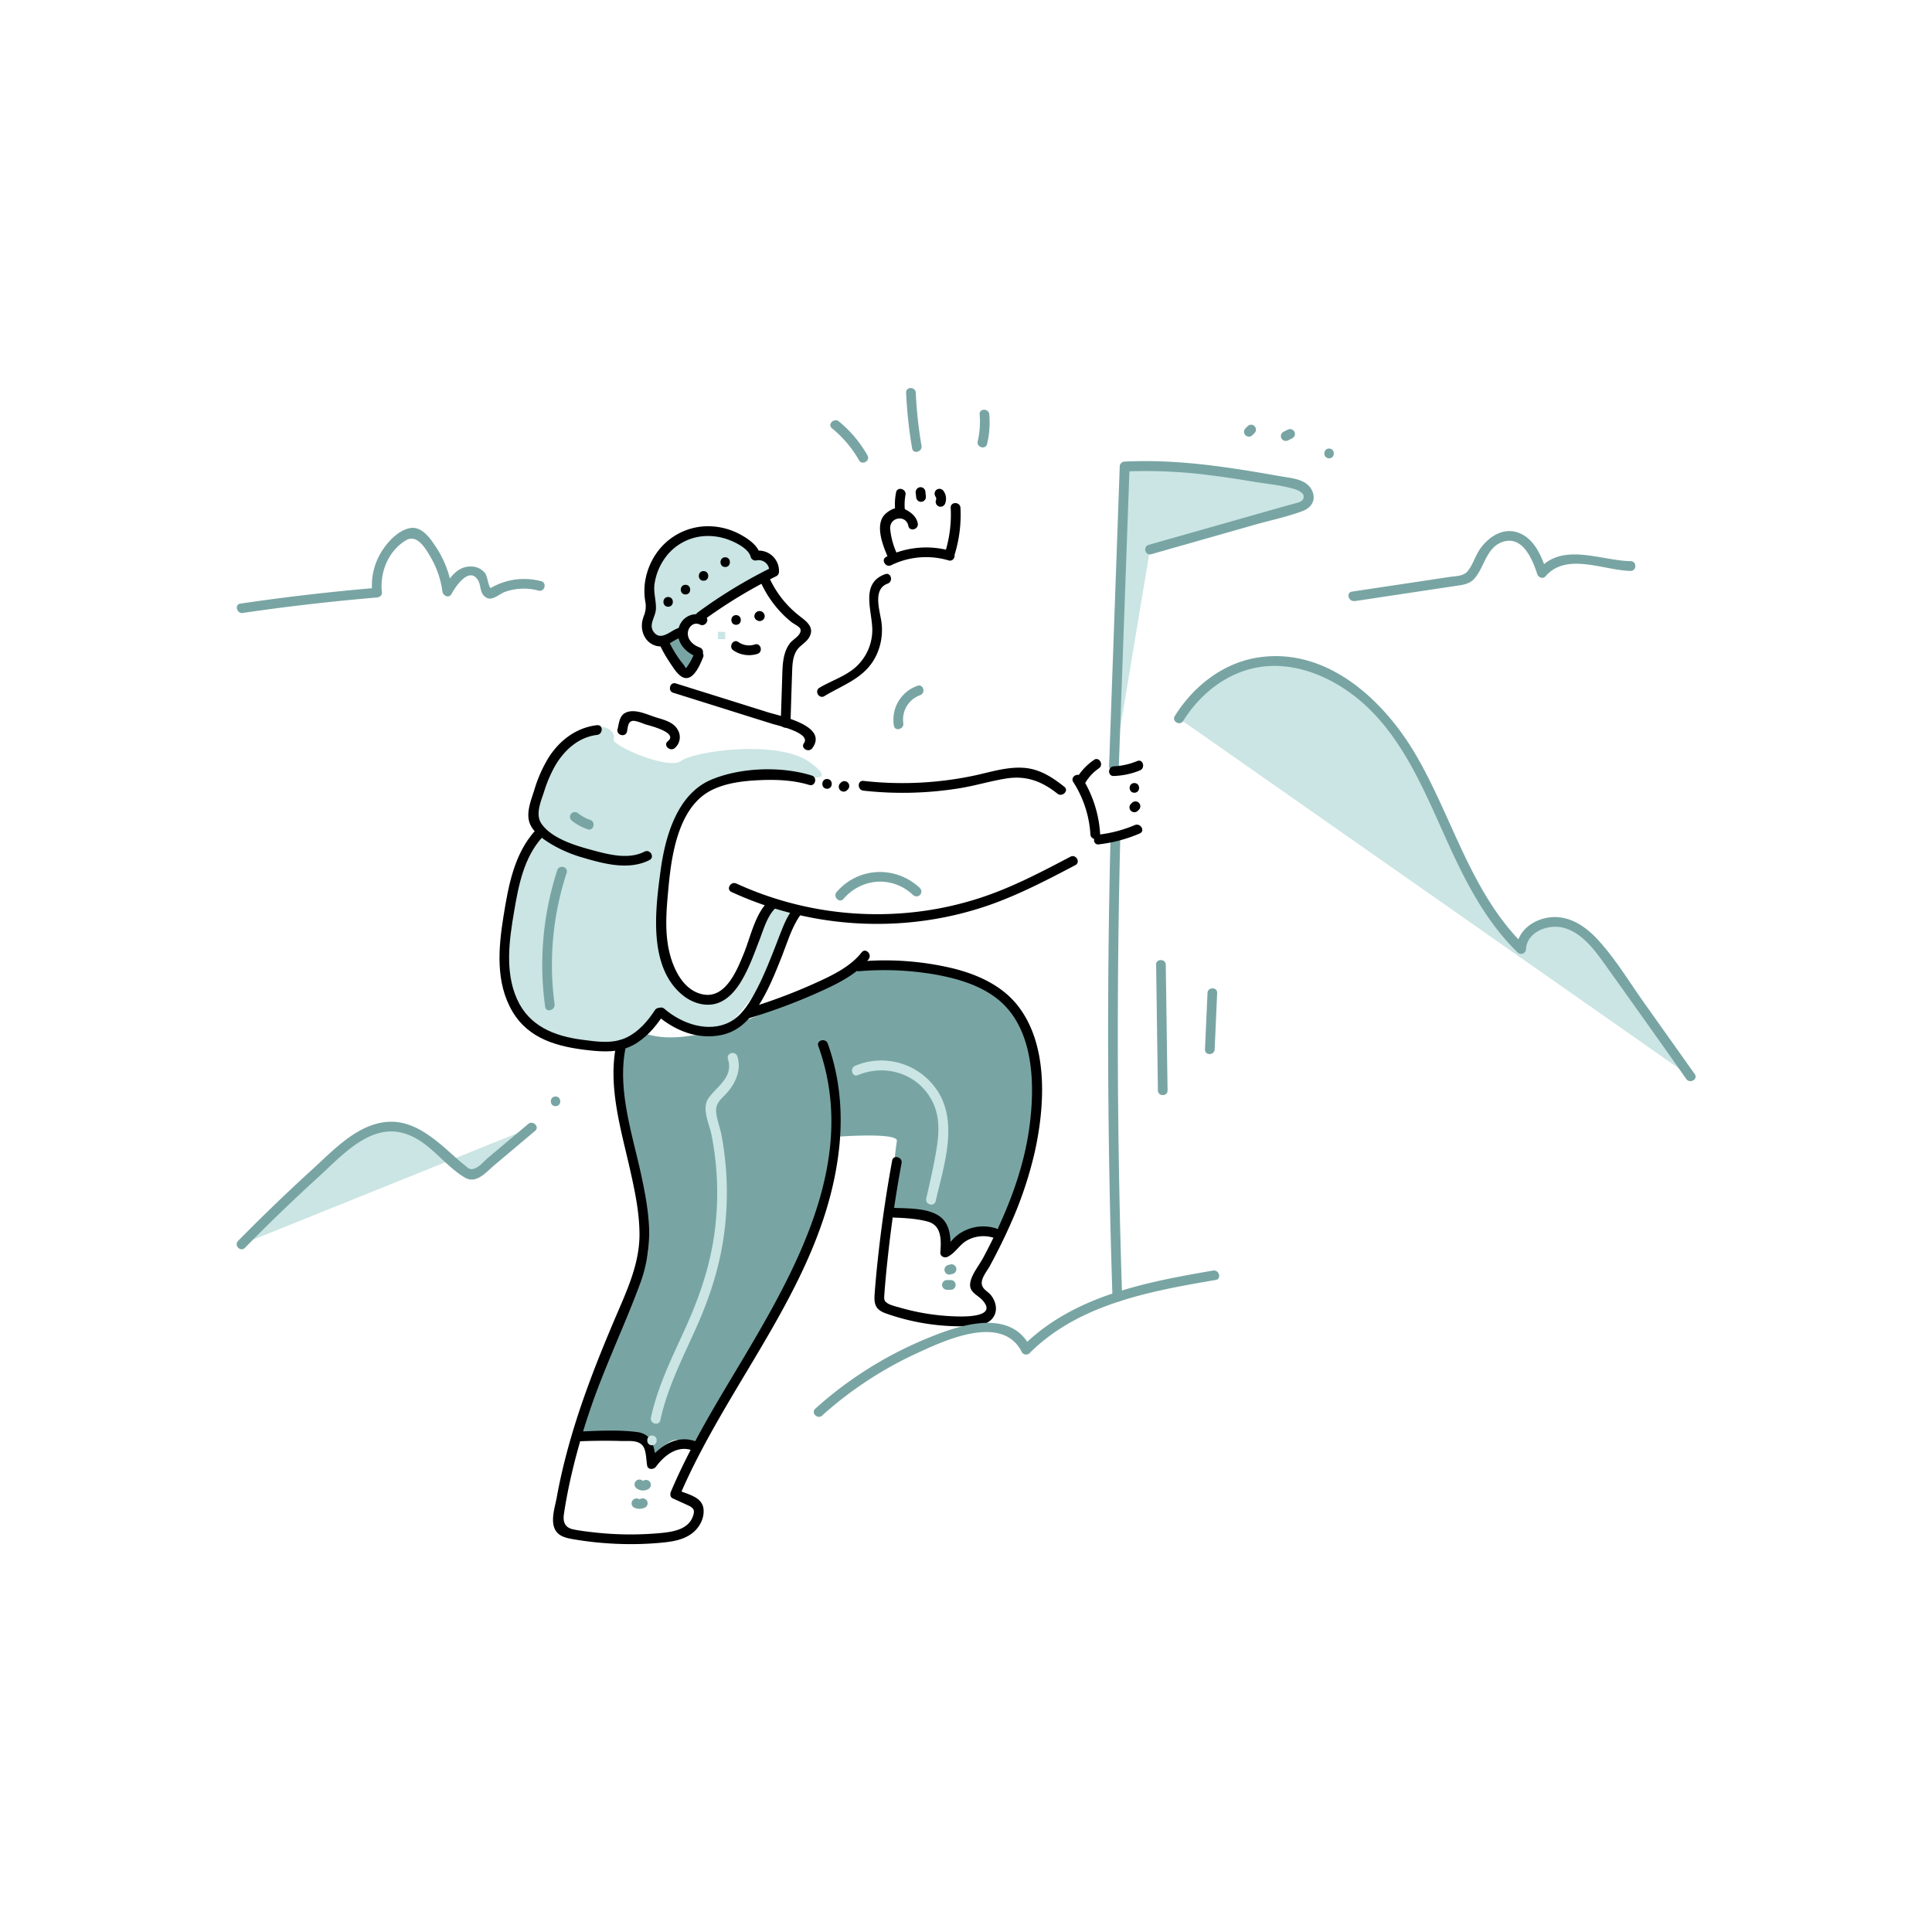 <svg viewBox="0 0 1000 1000" width="1000" height="1000" xmlns="http://www.w3.org/2000/svg"><path d="M347.74 328.93s-5.13 2.39-1.91 7.69 5.76 13 9 10.23 7.86-7.21 4.2-10.37-5.09-4.12-5.51-6.17" fill="#78a5a3"/><path d="M362.42 319.19A244.23 244.23 0 01400.67 296c.79-5-4.83-9.85-9.68-8.31a5.24 5.24 0 00-1.74-3.23c-9-9.61-24.59-12.33-36.36-6.37s-18.78 20.1-16.39 33.07a14 14 0 01.44 5 19.43 19.43 0 01-1.35 3.56 10.4 10.4 0 000 8.38 7.09 7.09 0 007 4c3.41-.48 5.83-3.77 9.18-4.55M411.59 401.15c.72-.38 24.49 6 7.89-6.37s-60.63-5.81-67-.91-36.33-8.17-34.88-11.25-4.41-10.7-15.47-3.11-20.47 20.27-23.13 30.16-5 10.24-2.5 15.36 3.13 8.38-3.37 14.47-7.07 25.29-9.58 41.37-5.26 35.13 4.9 45.29 33.39 14.78 40.83 15.65 24.09-3.64 26.38-10.37 7.81-7.82 13.91-3.64 17.79 12.7 26.68 3.81 22-27.34 22-27.34L408.93 478s4.4-5.55-1.64-8.43-10.18-2.25-11.86 3.13-13.11 37.06-17.17 38.48S352.79 528 346.62 496s-1.74-50.7-.15-56.56S355.7 413.93 365 409s46.59-7.85 46.59-7.85z" fill="#cae5e3"/><path d="M333.16 533.9c-1.22 1.09-15.55 6.38-13.06 19.57s11 63.38 13.06 71.23 4.68 22.38 0 31.13-29.67 71.57-29.93 72.33-9.23 16 6.47 15 26.09-1.09 26.35 3.59 2.25 6.65 2.25 6.65 7.85-9 12.62-8.13 5.08 12 14.55-4.51 49.06-81.37 49.92-88.9 14.5-40.75 15.71-52.43 3.9-11.18 3.9-11.18 30.06-2.16 29.22 2.33-3.22 29.81-3.22 29.81-1.31 9.92 11.88 8.1 14.48 5.37 16.22 10.19 1.87 8.91 3.11 7.58 11.18-8.81 17.42-8.26 11.94-6.17 15.35-15.67 13.16-56.56 11-69-5.9-41.9-40.98-47.23-49.25-11.26-57.29-2.82-42.8 21.15-42.8 21.15-39.72 18.87-61.59 10.27" fill="#78a5a3"/><g fill="#cae5e3"><path d="M576.59 396.3l5.55-154.77c28.52-1.6 57 3.41 85.07 8.4 2.81.49 5.77 1.06 7.95 2.9s3.18 5.41 1.32 7.58a8.17 8.17 0 01-4.19 2.14l-77.07 21.92M577.29 435q-2.89 118.16 1.05 236.34M125 644.08q23.34-23.82 48.35-45.93c8.5-7.51 18.24-15.28 29.57-15.08 15.14.27 25.82 14.14 37.79 23.4a6.21 6.21 0 003.83 1.69 6.52 6.52 0 003.64-1.9l27.07-22.73M610.26 371.87c8.56-14.09 22.51-25.23 38.65-28.6 23.57-4.94 48.06 7.21 64.42 24.87s26.23 40.21 36.13 62.16 20.51 44.28 37.89 60.94c0-10.5 13.61-16.51 23.57-13.17s16.69 12.4 22.77 21L875 557.22"/></g><g fill="#78a5a3"><path d="M579.11 396.3l5.56-154.77-2.53 2.52a258 258 0 0144.62 2c7.52.93 15 2.09 22.49 3.34 6.83 1.14 14.18 1.76 20.81 3.77 1.34.4 4.46 1.66 4.69 3.45.4 3.14-3.16 3.55-5 4.09l-10.35 2.9-21.62 6.14L594.55 282c-3.12.88-1.79 5.76 1.34 4.86l52.63-15c8.44-2.4 17.38-4.24 25.6-7.3 4.75-1.77 7.34-5.9 4.89-10.85-2.87-5.77-10.39-6.17-15.92-7.15-9-1.58-18-3.12-27-4.42-17.89-2.57-35.91-4.13-54-3.22a2.58 2.58 0 00-2.52 2.53l-5.51 154.85c-.11 3.25 4.93 3.25 5.05 0zM574.77 435q-2.87 118.16 1.05 236.34c.11 3.24 5.15 3.25 5 0q-3.9-118.12-1-236.34c.08-3.25-5-3.24-5.05 0zM126.78 645.87q18.69-19.05 38.42-37c11.06-10.05 25.3-26.3 42-22.74 14.17 3 21.67 16.41 33.41 23.39 6 3.55 11.16-3 15.36-6.5l21-17.68c2.49-2.09-1.09-5.64-3.57-3.57l-21 17.68c-1.77 1.49-3.93 4.09-6 5.05-3.18 1.48-4 .13-6.19-1.63-2.73-2.22-5.32-4.61-7.95-6.94-9.3-8.24-19.94-16.81-33.19-15.11-15 1.93-26.82 14.83-37.43 24.48q-19.74 18-38.41 37c-2.28 2.32 1.28 5.89 3.56 3.57zM287.55 572.55c3.25 0 3.25-5 0-5s-3.25 5 0 5zM612.44 373.14c8.51-13.66 21.85-24.5 37.91-27.59 16.71-3.21 33.78 2.74 47.4 12.28 29.29 20.51 41.11 56.66 55.9 87.52 8.31 17.34 18 34.15 31.91 47.68a2.56 2.56 0 004.31-1.79c.49-9 11.5-13 19.21-11.08 9.78 2.46 16.47 11.8 22 19.54q21 29.34 41.75 58.79c1.87 2.63 6.24.11 4.36-2.55l-26.39-37.17c-7.8-11-15-23-24.21-32.87-6.59-7.07-15.44-12.61-25.44-10.93-8.47 1.43-15.83 7.31-16.31 16.27l4.3-1.78c-27.9-27.21-37.26-66.33-56.51-99.11-16.57-28.2-45.92-55.44-81.3-50.06-18.28 2.77-33.63 14.89-43.24 30.31-1.73 2.76 2.64 5.3 4.36 2.54z"/></g><path d="M393.76 301.37a56.84 56.84 0 0012.35 17.52c1.16 1.11 2.38 2.16 3.63 3.16 1 .79 4 2.26 4.47 3.37 1.19 3-3.71 5.45-5.2 7.35-3.94 5-3.95 11.74-4.14 17.81-.24 7.88-.52 15.75-.75 23.62-.09 3.25 4.95 3.25 5.05 0q.36-12.74.8-25.46c.14-4 .16-8.46 2.36-12 1.69-2.68 4.82-4 6.44-6.76 3-5-1-8.13-4.69-10.95a52.55 52.55 0 01-16-20.24c-1.35-2.95-5.7-.39-4.36 2.54zM381 323.4c3.25 0 3.26-5 0-5s-3.25 5 0 5z"/><path d="M395.43 318.3v-.06l-.26 1.94-.9.91H392l-1.16-1.51v-1.35.06a2.52 2.52 0 001.76 3.1 2.59 2.59 0 003.11-1.76 2.66 2.66 0 10-5.14 0 2.53 2.53 0 004.87-1.34zM379.6 336.64a14.46 14.46 0 0012.45 1.8c3.08-1 1.77-5.84-1.35-4.87a9.58 9.58 0 01-8.55-1.28c-2.69-1.83-5.22 2.54-2.55 4.35zM364.82 318.94a9.47 9.47 0 00-13.62 6.65c-1.41 6.8 3.62 12.25 9.62 14.4 3.06 1.1 4.38-3.78 1.34-4.87s-6-3.5-6.14-7c-.14-3.31 2.88-6.53 6.25-4.84 2.9 1.46 5.45-2.9 2.55-4.35z"/><path d="M363.69 321.36a254.17 254.17 0 0138.25-23.19 2.51 2.51 0 001.25-2.18 10.51 10.51 0 00-12.87-10.74l3.11 1.76c-1.15-4.88-6.56-8.43-10.75-10.63a35.14 35.14 0 00-16.2-4 32.54 32.54 0 00-27.54 15.23 34.87 34.87 0 00-5.25 15.1 34.15 34.15 0 00.26 8.39 12.79 12.79 0 01-.54 7.28 20.36 20.36 0 00-1 3.39c-.83 4.95 1.31 10.22 6.15 12.16 5.75 2.32 8.93-2.36 13.92-4 3.08-1 1.76-5.88-1.34-4.86-4.09 1.34-8.78 6.67-12.46 2.43-3.4-3.92.62-8 .82-12.24s-1.26-8.25-.77-12.55a30.12 30.12 0 014.57-12.55 27.21 27.21 0 0121.77-12.7 30.43 30.43 0 0111.8 1.82c3.76 1.36 10.67 4.69 11.69 9a2.57 2.57 0 003.11 1.76 5.47 5.47 0 016.48 5.88l1.25-2.18A253.83 253.83 0 00361.14 317c-2.59 1.9-.07 6.28 2.55 4.35z"/><path d="M341.26 333.25a66.32 66.32 0 005.29 9.45c1.68 2.48 3.68 5.94 6.27 7.53 5.68 3.49 9.54-6.19 11.1-10 1.22-3-3.66-4.31-4.87-1.34a28.69 28.69 0 01-3.22 5.94c-1.12 1.56-.73 1-1.7-.35-.68-1-1.49-1.86-2.19-2.83a64.57 64.57 0 01-6.32-10.93c-1.36-2.95-5.71-.39-4.36 2.55zM348.51 358.59L383 369.41l16.78 5.26c2.47.77 20.17 4.7 16.34 10-1.91 2.63 2.47 5.15 4.36 2.54 8.51-11.72-17-16.63-23.09-18.56l-47.54-14.9c-3.1-1-4.43 3.89-1.34 4.86zM378.6 461.68a180 180 0 0089.06 16 175.75 175.75 0 0044.26-9.17c15.53-5.43 30.14-13.08 44.67-20.71 2.88-1.51.33-5.87-2.55-4.36-13.89 7.3-27.84 14.65-42.65 19.92a170.48 170.48 0 01-43.73 9.28 174.93 174.93 0 01-86.52-15.32c-2.93-1.35-5.49 3-2.54 4.36zM446.9 409.24a183.79 183.79 0 0050.18-1.32c7.93-1.31 15.64-3.66 23.57-4.94 10.49-1.69 18.49 1.34 26.67 7.81 2.52 2 6.12-1.55 3.57-3.56-6.1-4.83-12.43-9-20.35-9.75-8.62-.79-17.1 1.93-25.42 3.77a179.63 179.63 0 01-58.22 2.94c-3.23-.35-3.2 4.7 0 5.05zM555.52 404.77a56.58 56.58 0 018.88 27.11c.2 3.22 5.25 3.25 5.05 0a61.88 61.88 0 00-9.58-29.66c-1.73-2.73-6.1-.2-4.35 2.55z"/><path d="M566.27 393.31a30.48 30.48 0 00-8.84 9.25c-1.7 2.77 2.67 5.31 4.36 2.54a24.32 24.32 0 017-7.43c2.66-1.83.14-6.2-2.55-4.36zM588.62 393.91a35.63 35.63 0 01-12.12 2.74c-3.23.14-3.25 5.19 0 5a39.19 39.19 0 0013.5-2.88c3-1.22 1.66-6.1-1.34-4.86zM587.15 410.31c3.24 0 3.25-5 0-5s-3.26 5 0 5zM588.93 419.67l.56-.56a2.52 2.52 0 00-3.57-3.57l-.56.56a2.52 2.52 0 003.57 3.57zM587.37 427.06a67.66 67.66 0 01-18.69 4.94c-3.19.37-3.22 5.42 0 5.05a75.9 75.9 0 0021.24-5.64c3-1.27.41-5.61-2.55-4.35zM420.15 401.4c-15.67-4.88-36.4-4.23-51.61 2-18.19 7.4-24.3 29.88-26.66 47.5-2.69 20-6.43 49.43 11.31 64.07 5.07 4.19 12.2 6.48 18.58 4.13 5.39-2 9.21-6.72 12.06-11.5 4-6.75 6.66-14.28 9.47-21.59 2.1-5.5 4.13-12.79 8.88-16.69 2.51-2.06-1.08-5.61-3.57-3.56-7.53 6.17-10 18.88-13.5 27.48s-9.39 23.76-21.21 21.47c-9.47-1.86-14.57-11.54-16.95-20-3.14-11.23-2.07-23.21-1-34.68 1.52-16.88 4.94-41.79 21.76-50.73 7.66-4.08 17.14-5.13 25.67-5.5s17.32 0 25.47 2.48c3.11 1 4.44-3.9 1.34-4.86zM324.52 378.74c.45-1.82.3-4.87 2.57-5.54 1.77-.53 5.69 1.35 7.27 1.82 2.28.69 16.85 4.23 11.29 8.64-2.54 2 1.05 5.57 3.57 3.57a7.38 7.38 0 001.67-9.33c-2.11-4.06-7.07-5.3-11.08-6.51-4.26-1.29-10-4.2-14.62-3s-4.59 5.26-5.54 9c-.79 3.15 4.07 4.49 4.87 1.34zM309 375.35c-10.61 1.24-19.18 7.7-24.9 16.55a70.59 70.59 0 00-7.65 17.32c-1.61 5.08-4.25 11.47-2.3 16.79 1.81 4.94 7.16 8.46 11.46 11.07A69.82 69.82 0 00302 444c10.78 3.18 23.58 6.56 34.16 1.16 2.9-1.47.35-5.83-2.54-4.36-8.56 4.37-19.15 1.37-27.9-1-8.29-2.24-20.47-6-25.55-13.59-3.18-4.75-.17-11.43 1.45-16.45a68.42 68.42 0 015.6-13.19c4.67-8.14 12.19-15.06 21.83-16.18 3.18-.38 3.22-5.43 0-5z"/><path d="M277.17 429.73c-11.11 12.23-14 28.72-16.56 44.5-2.64 16.48-4.21 34.37 4.65 49.36 8.45 14.31 23.61 18.26 39.14 20 8 .91 15.76 1.3 23.12-2.56 6.68-3.51 11.73-9.39 15.8-15.61 1.78-2.73-2.59-5.26-4.36-2.55-3.73 5.71-8.4 11.11-14.65 14.13-7.15 3.45-15.31 2.18-22.9 1.18-14.51-1.9-27.55-7-33.85-21.14s-4-30.46-1.45-45.32c2.31-13.6 5.06-27.9 14.63-38.44 2.18-2.4-1.38-6-3.57-3.57z"/><path d="M340.28 525.69c9.06 7.77 20.74 12.45 32.77 10.1 8.76-1.7 14.61-7.55 19.31-14.82 5.16-8 8.75-16.92 12.24-25.72 2.81-7.08 5.06-15 9.44-21.33 1.86-2.67-2.52-5.2-4.36-2.54-3.48 5-5.48 11.16-7.7 16.8-3.1 7.91-6.14 15.87-10.06 23.42-3.28 6.32-7.42 13.79-13.95 17.27-11.27 6-25.15 1-34.12-6.75-2.46-2.11-6 1.45-3.57 3.57zM345.83 314.05c3.25 0 3.26-5.05 0-5.05s-3.25 5.05 0 5.05zM354.81 307.69c3.24 0 3.25-5 0-5s-3.26 5 0 5zM364.15 300.59c3.25 0 3.25-5 0-5s-3.25 5 0 5zM375.37 293.49c3.24 0 3.25-5.05 0-5.05s-3.26 5.05 0 5.05z"/><path d="M446 492.92c-6.19 8-16.76 12.65-25.73 16.7A285.66 285.66 0 01386.85 522c-3.1 1-1.78 5.83 1.34 4.87A296.17 296.17 0 00422.82 514c9.35-4.22 20.31-9.17 26.76-17.49 2-2.53-1.58-6.13-3.57-3.57z"/><path d="M444.73 502.7a152.63 152.63 0 0140.32 1.9c10.73 2 21.64 5.22 30.46 11.87 19.3 14.56 20.27 43.22 17.54 65.14-3 24.51-12.62 47.82-24.18 69.46-2.14 4-6.18 8.71-6.71 13.29s3.86 5.83 6.41 8.68c7.77 8.65-8.76 8.45-13.17 8.34a116.68 116.68 0 01-19.73-2.16q-5.51-1.1-10.88-2.69a28.84 28.84 0 01-4.45-1.43c-2.94-1.48-2.8-2.44-2.58-5.36.52-7.21 1.24-14.4 2.05-21.58 1.72-15.45 4-30.83 6.84-46.12.58-3.17-4.28-4.53-4.87-1.34q-4.15 22.63-6.8 45.5c-.9 7.83-1.7 15.68-2.27 23.54-.37 5.08.31 8 5.41 9.93a115.66 115.66 0 0042.88 6.76c4.22-.11 9.4-.32 12.44-3.74 3.19-3.59 2.35-8.56-.4-12.13-1.7-2.21-4.39-3.09-4.84-5.8-.53-3.13 2.69-6.83 4.17-9.56 3.73-6.88 7.22-13.88 10.39-21a201.45 201.45 0 0012.83-37.93c5.25-23.72 7.18-55-8.56-75.44-8.18-10.62-20.83-16.36-33.54-19.54a150.92 150.92 0 00-48.76-3.6c-3.22.26-3.25 5.31 0 5zM319.12 540.12c-4.7 21.59 2.19 44 6.93 64.94 2.47 11 4.86 22.15 4.95 33.44.1 14.12-5.31 26.8-10.79 39.54-10.76 25-20.86 50.4-27.61 76.81-1.69 6.6-3.17 13.25-4.38 19.95-.85 4.69-3 11-1.41 15.73s6.26 5.56 10.52 6.28a174.23 174.23 0 0021.67 2.26 167.91 167.91 0 0023-.54c5.55-.52 11.4-1.31 16-4.72 3.91-2.9 6.64-7.73 6.14-12.7-.66-6.5-8.33-7.61-13.43-9.93l.91 3.45c25.92-61.07 75.54-112.53 82.76-180.79 1.91-18.15.25-36.52-5.95-53.72-1.1-3-6-1.73-4.87 1.34 23.37 64.78-18.85 127.67-50.46 181.07-9.5 16.05-18.55 32.37-25.84 49.55-.49 1.15-.46 2.83.91 3.45 2.7 1.24 5.42 2.46 8.12 3.71 3 1.4 3.56 2.7 2.13 6.18-2.52 6.12-9.82 7.39-15.65 8a168.31 168.31 0 01-36.18-.36c-3.25-.38-6.55-.77-9.76-1.43-4.51-.92-5.56-3.87-4.92-8.14.91-6.12 2.09-12.21 3.44-18.26a345.58 345.58 0 019.56-34c7.47-22.42 17.75-43.62 26-65.73a75.86 75.86 0 005.03-30.5c-.46-9.24-2.21-18.39-4.18-27.42-4.62-21.24-12.53-44.22-7.78-66.1.69-3.17-4.17-4.52-4.86-1.34zM428.08 408.26c3.25 0 3.25-5.05 0-5.05s-3.25 5.05 0 5.05zM438.46 409l.37-.37a2.52 2.52 0 00-3.56-3.57l-.38.37a2.52 2.52 0 103.57 3.57zM426.71 360.29c10.55-6.31 21.82-9.67 27.19-21.8a30.78 30.78 0 002.34-16.43c-.77-5.95-4.78-17.12 3.25-20 3-1.1 1.72-6-1.35-4.86-13.37 4.84-6.32 19.61-6.65 29.64a26 26 0 01-8.63 18.51c-5.4 4.75-12.6 7-18.7 10.62-2.78 1.66-.25 6 2.55 4.35zM461.3 292.54a41 41 0 0129.7-2.47c3.12.9 4.46-4 1.34-4.86a46.43 46.43 0 00-33.61 3c-2.92 1.42-.37 5.77 2.55 4.36z"/><path d="M464 286a39 39 0 01-3.23-12.12c-.56-6.34 8.24-7.64 9.39-1.67.62 3.19 5.48 1.84 4.87-1.34-.66-3.42-3.51-5.78-6.55-7.25-3.52-1.72-7.06-.33-9.89 2.09-6.22 5.3-1.63 16.71 1.05 22.84 1.31 3 5.66.4 4.36-2.55z"/><path d="M463.81 254.86a31.4 31.4 0 00-.42 9.67 2.58 2.58 0 002.52 2.52 2.53 2.53 0 002.52-2.52 27.39 27.39 0 01.25-8.33c.61-3.17-4.25-4.53-4.87-1.34zM473.92 254.7l.29 2.52a2.76 2.76 0 00.73 1.79 2.6 2.6 0 001.79.73 2.54 2.54 0 002.52-2.52l-.25-2.52a2.77 2.77 0 00-.74-1.79 2.63 2.63 0 00-1.78-.74 2.57 2.57 0 00-2.53 2.53zM484.07 256.79c.07.09.48.85.36.55 0 .08.21.79.14.36a3.48 3.48 0 010 .79v.11a4.91 4.91 0 01-.17.5 2.54 2.54 0 001.76 3.1 2.58 2.58 0 003.11-1.76 6.9 6.9 0 00-.82-6.2 2.6 2.6 0 00-3.46-.9 2.55 2.55 0 00-.9 3.45zM492.08 262.84a65.1 65.1 0 01-2.64 22.24c-.93 3.12 3.94 4.46 4.87 1.35a69.49 69.49 0 002.82-23.59c-.17-3.24-5.22-3.26-5.05 0zM300.23 746c7.15-.29 14.31-.36 21.47-.13 3.84.12 9.42-.81 11.54 3.34 1.27 2.5 1.25 6.56 1.71 9.32.4 2.38 3.48 2.16 4.61.61 4.53-6.21 12-11.8 19.9-7.91 2.9 1.43 5.46-2.92 2.55-4.36-10.59-5.22-20.52 1.1-26.8 9.72l4.61.6c-1.18-7-1.43-14.83-9.9-15.94-9.68-1.28-20-.69-29.69-.3-3.24.13-3.26 5.18 0 5.05zM462.82 630.23c5.77.21 11.88.55 17.48 2.09 7.24 2 6.88 9.83 6.42 16-.15 2 2.23 3 3.8 2.18 4-2 6-6.1 9.81-8.35a17.3 17.3 0 0114.85-1.15c3.07 1.1 4.39-3.78 1.35-4.86a22.06 22.06 0 00-15.64.16 21.12 21.12 0 00-5.9 3.47c-2.46 2-4.12 4.89-7 6.36l3.8 2.18c.49-6.57.48-14.53-5.51-18.79s-16.42-4.06-23.44-4.31c-3.25-.12-3.25 4.93 0 5z"/><g fill="#cae5e3"><path d="M371.57 327.04h3.79v3.79h-3.79zM376.79 548.18c2.85 9.22-5.25 13.74-9.91 20-4 5.4.24 13.38 1.4 19.21a155.23 155.23 0 011.33 52.31c-2.49 17.1-8.15 33.09-15.31 48.75-6.74 14.74-13.92 29.35-17.38 45.29-.69 3.17 4.18 4.52 4.87 1.34 3.75-17.29 11.95-32.91 19.07-49 6.76-15.25 11.76-31 13.95-47.53a161.06 161.06 0 00-1.32-50.77c-.76-4-2.45-8.22-2.82-12.26-.46-5.12 3.57-7.23 6.45-10.85 4.11-5.17 6.56-11.34 4.54-17.88-1-3.1-5.83-1.78-4.87 1.34zM337.46 748.07c3.25 0 3.25-5.05 0-5.05s-3.25 5.05 0 5.05zM444 556.49c14.65-6.09 31.5-.62 38.7 13.82 3.78 7.59 3.39 16.06 2.08 24.21-1.39 8.68-3.43 17.27-5.35 25.84-.7 3.16 4.16 4.51 4.87 1.34 4-17.66 11.73-39.62 1.36-56.44a34.8 34.8 0 00-43-13.63c-2.95 1.22-1.65 6.11 1.35 4.86z"/></g><g fill="#78a5a3"><path d="M288.45 450.41a158 158 0 00-6.27 70.7c.43 3.2 5.3 1.84 4.86-1.35a152.7 152.7 0 016.27-68c1-3.1-3.86-4.42-4.86-1.34zM295.77 424.61a27.73 27.73 0 008.38 4.63c3.08 1.06 4.4-3.82 1.34-4.87a20.4 20.4 0 01-6.15-3.33 2.61 2.61 0 00-3.57 0 2.54 2.54 0 000 3.57zM490 667.6h2.25a2.53 2.53 0 000-5.05H490a2.53 2.53 0 000 5.05zM492.05 659.64l1.12-.3a2.52 2.52 0 00-1.34-4.86l-1.12.3a2.52 2.52 0 101.34 4.86zM329.18 770.09a5.49 5.49 0 006.47.62 2.52 2.52 0 10-2.55-4.35l-.33.19c.3-.13.32-.15.05-.07.42-.06.21 0-.09 0h-.05c.21 0 .19 0 0 0s-.24-.08.07 0c-.23-.15-.22-.13 0 .06a2.52 2.52 0 00-3.57 3.57zM328.06 780.24a6.45 6.45 0 005.91 0 2.54 2.54 0 00.91-3.45 2.59 2.59 0 00-3.46-.91c.48-.23-.11 0-.21.05-.59.16.41 0-.2 0h-.21c.3 0 .31 0 0 0l-.21-.06a2.53 2.53 0 00-2.55 4.36zM436.6 465.24c9.48-10.95 25.4-12 36-2a2.55 2.55 0 004.22-1.12 2.55 2.55 0 00-3.11-3.1c-3.17.69-1.83 5.56 1.35 4.87l-3.06-3.08 4.22-1.11c-12.51-11.78-31.86-11.1-43.17 2-2.12 2.44 1.44 6 3.57 3.56zM467.55 374.26a13.37 13.37 0 018.69-14.43c3.05-1.06 1.74-5.94-1.34-4.86a18.53 18.53 0 00-12.21 20.64c.51 3.19 5.37 1.84 4.86-1.35zM430.62 221.68a58.68 58.68 0 0114 16.54c1.61 2.83 6 .29 4.36-2.54a62.42 62.42 0 00-14.78-17.56c-2.5-2-6.09 1.51-3.57 3.56zM469 203.3a235.19 235.19 0 003.11 28.76c.54 3.2 5.4 1.84 4.86-1.34A225.46 225.46 0 01474 203.3c-.14-3.24-5.19-3.26-5 0zM507.06 214.51a44.9 44.9 0 01-1 13.92c-.72 3.16 4.14 4.51 4.87 1.34a48.94 48.94 0 001.13-15.26c-.26-3.21-5.31-3.24-5 0zM645.77 220.58l-1.12 1.12a2.52 2.52 0 103.57 3.57l1.12-1.12a2.52 2.52 0 10-3.57-3.57zM666.78 227.9l2.24-1.12a2.53 2.53 0 00.9-3.45 2.57 2.57 0 00-3.45-.9l-2.24 1.12a2.54 2.54 0 00-.91 3.45 2.59 2.59 0 003.46.9zM687.93 237.22c3.25 0 3.25-5.05 0-5.05s-3.25 5.05 0 5.05zM598.4 499.37l.93 65c0 3.24 5.09 3.25 5 0l-.93-65c-.05-3.25-5.1-3.26-5.05 0zM625 514l-1.3 29.15c-.15 3.25 4.9 3.24 5 0L630 514c.15-3.24-4.9-3.24-5 0zM425.53 732.68a195.39 195.39 0 0148.12-31.81c14.57-6.77 45.09-21.34 55.26-1a2.55 2.55 0 004 .51c25.4-25.37 62.32-32.06 96.32-37.87 3.19-.55 1.84-5.41-1.34-4.87-34.94 6-72.48 13.13-98.55 39.17l4 .51c-10.56-21.13-38.62-10.84-54.87-4a199.82 199.82 0 00-56.47 35.8c-2.42 2.17 1.16 5.73 3.57 3.56zM125.68 317.26q34.6-5.06 69.47-8c1.24-.11 2.69-1.08 2.53-2.53-1.18-10.35 3.19-21.45 12.33-27 6-3.69 10.58 4.64 13.19 9.21a47.65 47.65 0 015.8 17.21c.3 2.26 3.37 3.72 4.7 1.28 1.93-3.55 8.91-14.26 13.55-7.39 1.91 2.83.86 6.7 4 9 3.4 2.46 6.94-1.54 10.18-2.7a29.23 29.23 0 0117.34-.64c3.14.81 4.48-4.05 1.34-4.87a34.25 34.25 0 00-27.65 4.48h2.55c-2.57-1.16-2.34-6.53-4-8.74a9.1 9.1 0 00-6.81-3.34c-7.38-.4-11.65 5.92-14.79 11.69l4.71 1.27a53.28 53.28 0 00-8.17-22.6c-3-4.6-7.55-11.59-14-10.2-6.2 1.33-11.67 7.46-14.78 12.65a33 33 0 00-4.47 20.71l2.52-2.52q-35.52 3-70.81 8.2c-3.2.47-1.84 5.34 1.34 4.87zM701.14 311.15l34.18-5.15 17.58-2.64c3.81-.57 7.59-.86 10.27-3.9 5.39-6.12 6.19-16.88 15.54-19.24 9.83-2.48 14.63 9.81 17 17 .55 1.67 2.9 2.64 4.21 1.11 10.92-12.7 30.28-3 44.09-2.83 3.25 0 3.25-5 0-5.05-15.48-.23-35.35-10-47.65 4.31l4.21 1.12c-2.48-7.47-6-16.46-13.8-19.81-7.94-3.42-15.46 1.1-20.24 7.42-2.79 3.7-4 8.57-6.82 12.1-2.14 2.64-6 2.57-9.15 3l-9.77 1.47-41 6.15c-3.2.48-1.84 5.34 1.34 4.86z"/></g></svg>